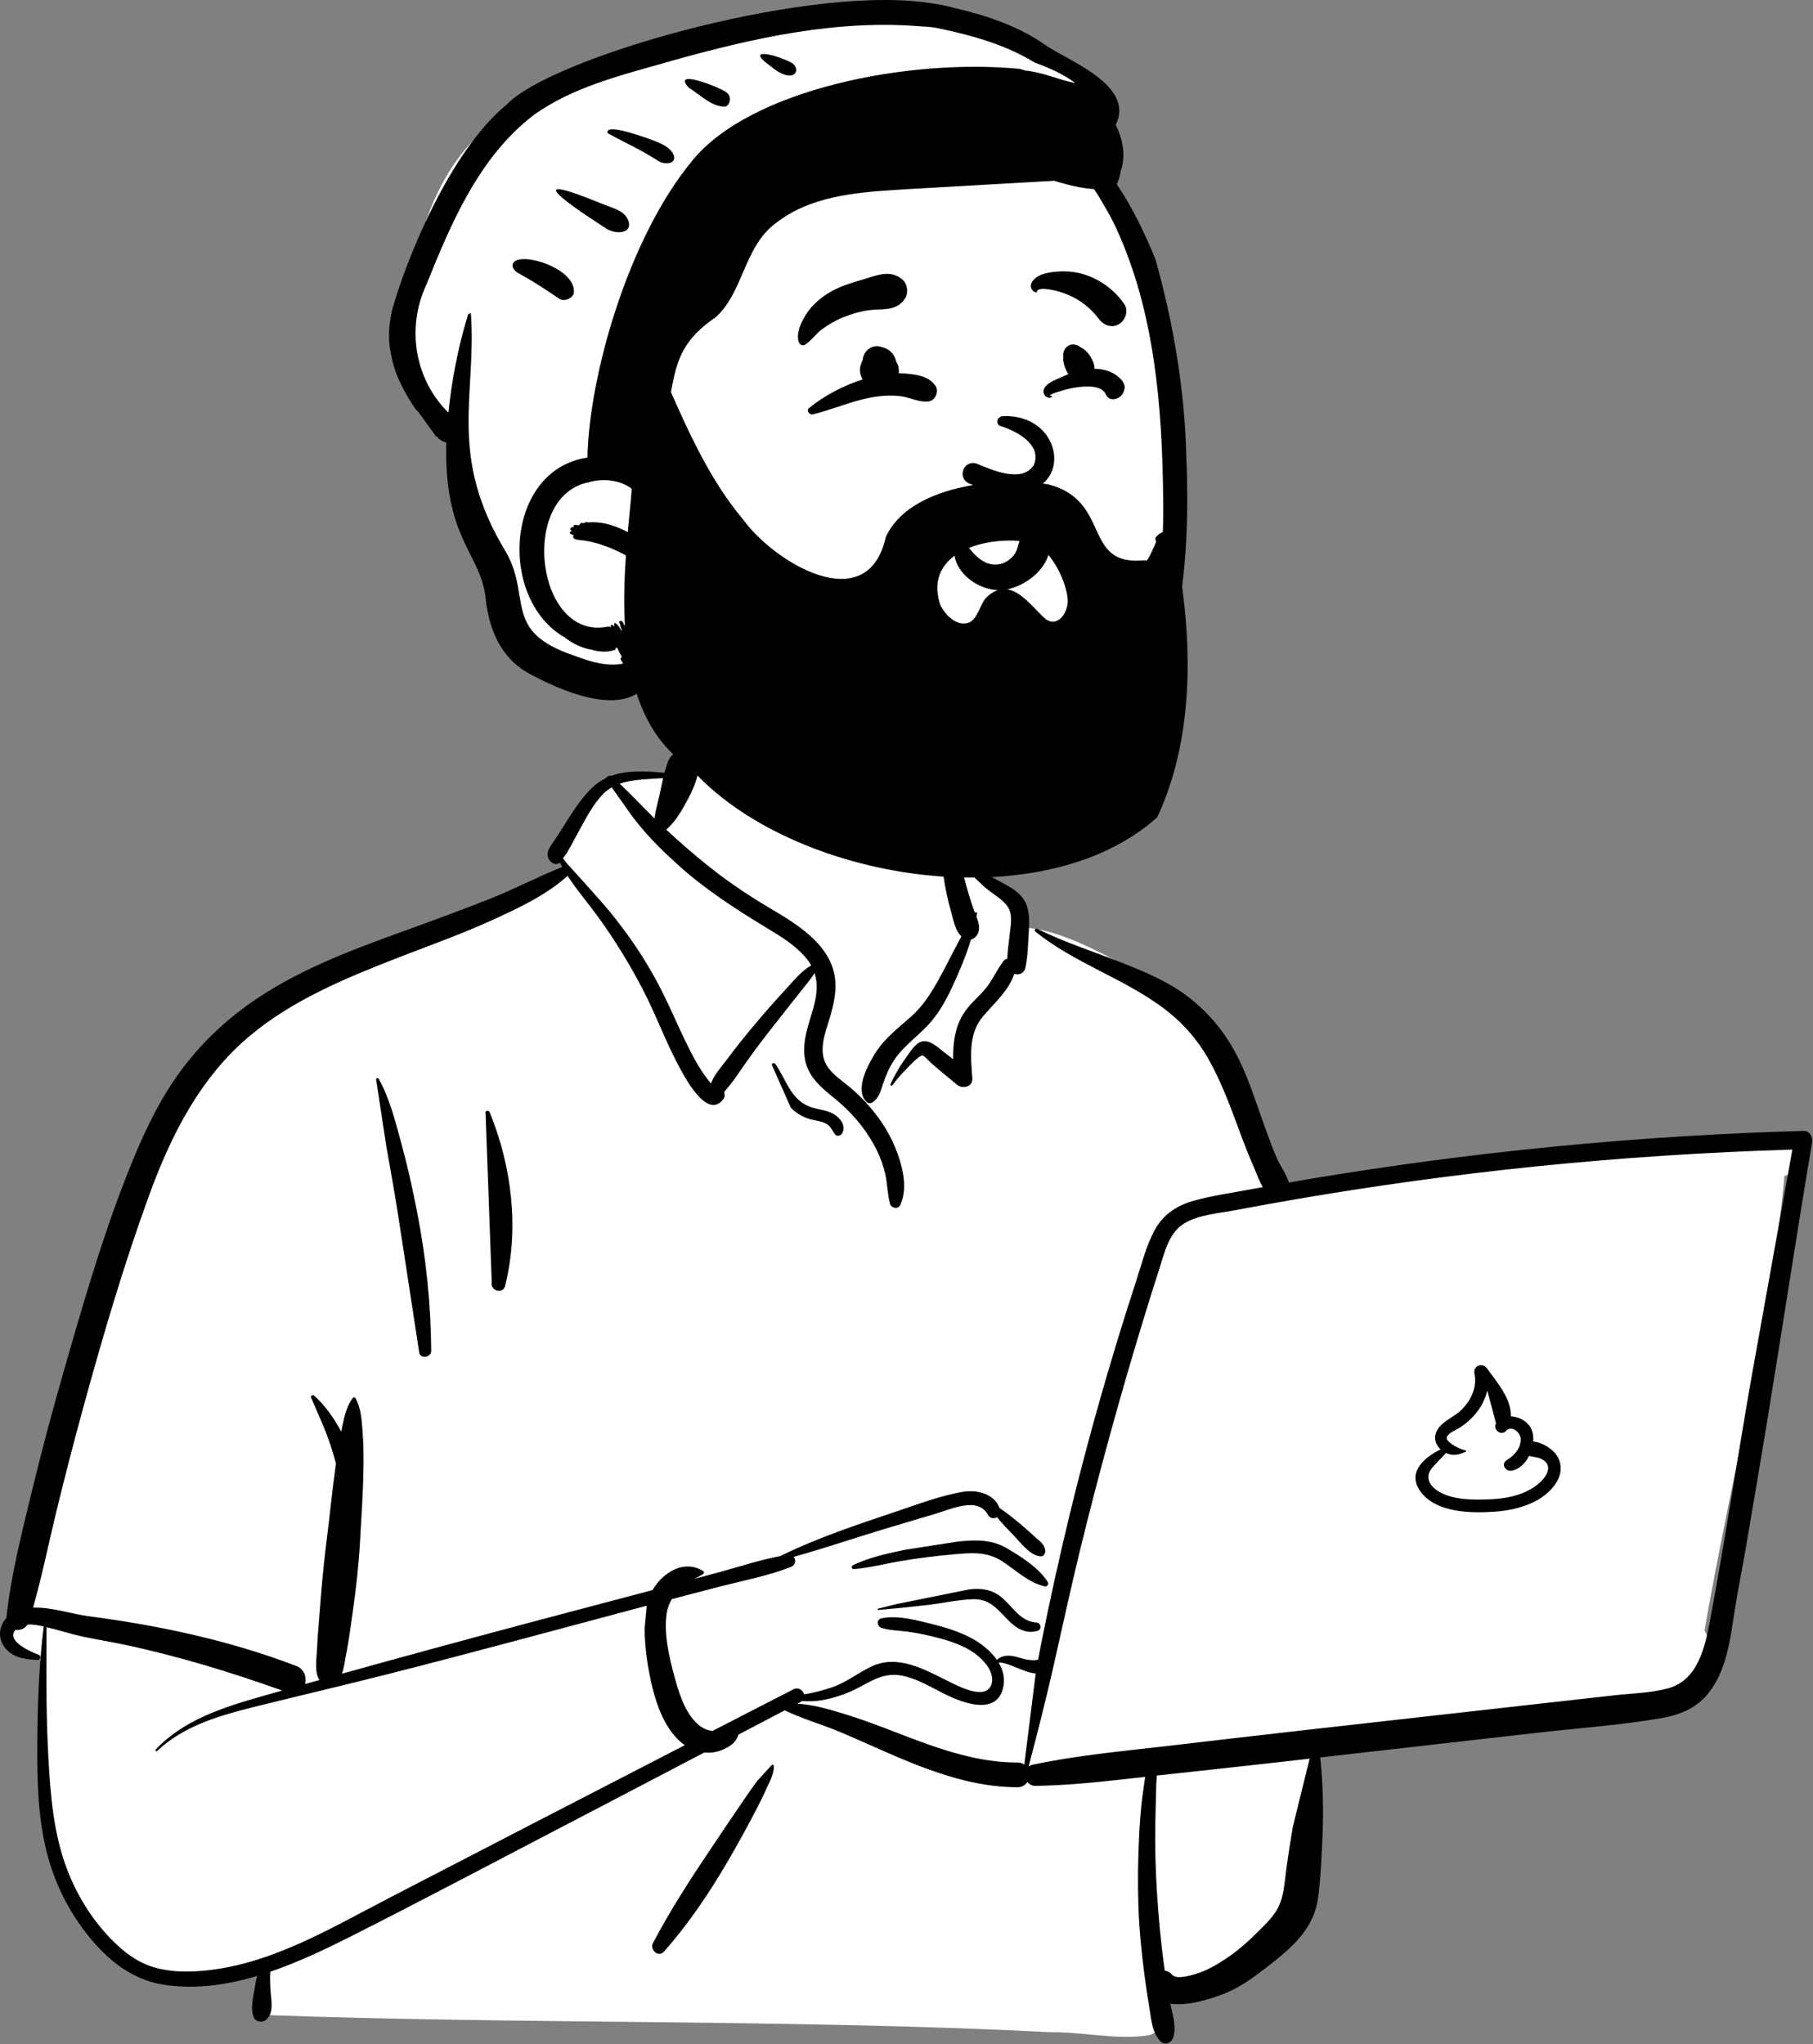 <svg width="1002" height="1130" viewBox="0 0 1002 1130" fill="none" xmlns="http://www.w3.org/2000/svg">
<rect x="0" y="0" width="1002" height="1130" fill="#808080" stroke="none"/>
<path fill-rule="evenodd" clip-rule="evenodd" d="M977.081 629.472C962.802 630.874 948.523 632.274 934.243 633.676C865.855 638.901 797.494 649.813 729.63 656.362C727.94 653.612 724.633 654.065 722.625 655.976C715.853 655.383 708.263 650.207 702.129 655.591C701.93 655.563 701.73 655.53 701.529 655.511C690.607 634.548 683.058 612.189 675.73 589.8C671.054 576.035 664.761 562.71 653.133 553.468C633.289 539.693 587.822 511.76 564.52 512.934C564.134 508.762 562.189 504.462 558.995 501.684C566.034 489.685 537.892 481.856 535.907 483.247C537.179 443.159 518.322 408.345 476.742 400.362C439.492 392.6 386.509 391.296 366.475 430.225C364.273 429.977 341.762 429.86 339.584 430.104C336.197 425.815 299.008 466.457 314.25 480.606C177.978 540.888 100.493 533.695 62.775 703.164C57.676 719.084 57.304 736.505 51.92 752.07C32.764 796.801 17.226 844.432 13.359 893.104C4.019 895.497 2.945 911.964 13.763 914.346C17.895 915.257 21.351 916.501 24.364 918.86C22.009 958.746 31.655 1049.86 37.733 1049.58C50.127 1089.02 105.409 1100.15 144.546 1086.29C137.799 1098.99 144.546 1106.97 144.546 1113.75C285.373 1119.08 439.353 1116.01 580.141 1123.32C598.15 1123.06 617.092 1127.74 634.855 1125.05C645.688 1122.45 645.706 1105.42 634.718 1103.31L682.731 1092.88C681.658 1092.48 702.522 1078.6 718.291 1052.67C732.969 1023.66 722.979 988.637 729.63 957.081C781.574 952.833 834.377 951.017 885.753 942.22C892.758 963.179 923.082 938.113 932.721 928.03C932.709 928.014 932.697 927.999 932.685 927.983C937.349 926.707 941.09 922.335 941.215 917.159C944.486 912.485 945.173 905.897 942.036 901.38C956.415 818.412 978.335 733.7 986.258 649.952C989.058 649.332 991.696 648.104 993.932 646.212L993.751 646.031C997.54 641.807 998.277 634.516 991.96 630.927C986.865 628.029 982.611 628.928 977.081 629.472Z" fill="white"/>
<path fill-rule="evenodd" clip-rule="evenodd" d="M369.072 421.184C373.315 410.521 387.658 414.666 386.059 425.868C385.102 432.578 381.427 439.665 378.126 445.546C375.438 450.333 372.372 455.005 368.215 458.593C375.615 465.497 383.296 472.149 391.172 478.465C399.766 485.356 408.803 491.708 418.144 497.546C426.335 502.666 434.896 507.202 442.617 513.044C449.796 518.475 456.336 525.007 459.664 533.534C463.209 542.614 461.668 551.992 459.058 561.066L458.758 562.092C456.091 571.082 451.474 581.919 457.876 590.389C461.135 594.701 465.873 597.755 469.964 601.202C473.6 604.266 477.013 607.598 480.143 611.177C486.968 618.979 492.519 627.758 496.022 637.54L496.335 638.429C499.338 647.088 501.532 657.696 497.475 666.198C496.311 668.635 492.557 667.843 491.905 665.47C490.431 660.094 490.508 654.464 489.272 649.012C487.986 643.342 485.846 637.96 483.051 632.868C477.643 623.017 470.319 614.603 461.666 607.489L459.076 605.383C452.326 599.843 446.124 593.966 444.754 584.798C443.288 574.989 447.218 565.645 449.745 556.361C451.506 549.891 452.081 543.689 450.178 537.842C447.853 541.637 444.681 545.239 442.172 548.452C437.175 554.853 432.131 561.215 427.1 567.589C421.942 574.125 416.911 580.764 412.12 587.575C409.977 590.622 407.857 593.687 405.744 596.755C404.155 599.061 401.939 601.365 400.207 603.717C400.628 604.975 400.596 606.425 399.833 607.455C390.648 619.865 377.581 593.971 374.173 587.429C367.233 574.106 362.068 559.952 355.105 546.632C347.89 532.824 339.674 519.384 330.517 506.778C324.978 499.153 318.77 491.991 313.703 484.124C301.766 494.948 286.058 502.204 271.63 508.784C255.777 516.013 239.308 521.918 223.055 528.188L218.254 530.053C190.249 540.983 161.56 552.99 138.283 572.403C110.93 595.216 94.748 627.012 82.701 659.938C68.833 697.843 57.36 736.771 46.665 775.674C41.192 795.579 35.999 815.574 31.117 835.633C26.815 853.305 23.249 871.153 18.269 888.643C28.369 888.286 39.888 892.196 48.511 893.325C87.81 898.469 126.58 906.669 163.683 920.866C168.266 922.62 169.592 927.197 168.594 930.907C171.237 930.161 173.878 929.405 176.521 928.663C173.625 924.226 175.007 916.294 175.235 911.376L175.249 911.038C175.483 904.485 176.194 897.925 176.655 891.384C177.533 878.915 178.675 866.537 180.195 854.14L180.583 851.04C182.305 837.552 183.578 823.985 185.457 810.52L185.679 808.979C184.778 805.534 183.729 802.131 182.628 798.743C179.694 789.718 175.553 781.223 171.924 772.482C171.496 771.453 172.962 770.862 173.647 771.479C179.793 777.008 184.675 784.022 188.597 791.358C188.665 791.012 188.725 790.665 188.796 790.319L189.243 788.116C190.347 782.744 191.689 777.092 194.985 772.735C195.336 772.272 196.03 772.175 196.362 772.735C199.516 778.072 199.869 784.831 200.354 790.904C200.903 797.774 200.972 804.731 200.875 811.62C200.686 825.083 199.737 838.584 198.981 852.025C198.239 865.233 196.783 878.274 194.906 891.352L194.549 893.805C193.631 900.03 192.88 906.333 191.67 912.515L191.328 914.198C190.681 917.264 190.283 921.587 188.995 925.178C222.133 915.935 255.322 906.903 288.574 898.03C312.607 891.616 336.665 885.298 360.713 878.94C361.982 876.653 363.562 874.517 365.534 872.608C372.031 866.316 380.641 863.509 388.538 868.352C389.18 868.747 389.234 869.753 388.538 870.134C387.025 870.961 385.509 871.809 384.02 872.693L398.46 868.782C409.253 865.857 420.175 862.202 431.222 860.163C451.569 850.122 473.453 842.854 494.887 835.671L497.413 834.817C508.387 831.075 519.739 826.886 531.078 824.812C539.379 823.294 549.123 825.126 552.461 833.63C556.687 836.415 560.663 839.688 564.5 842.907C567.274 845.233 569.933 847.706 572.637 850.114L573.135 850.552C575.346 852.47 577.097 853.754 577.64 856.807C577.92 858.384 576.918 860.516 574.973 860.307C569.022 859.67 564.183 852.772 560.147 848.653C557.029 845.469 553.886 842.177 551.04 838.678C549.381 839.581 547.107 839.419 546.051 837.419C540.575 827.05 525.574 834.235 517.274 836.694L505.384 840.213C499.439 841.975 493.497 843.746 487.565 845.548C471.261 850.499 455.037 856.04 438.585 860.587C440.057 862.205 439.854 865.083 437.058 866.178C424.18 871.231 410.052 873.844 396.673 877.311C388.226 879.502 379.784 881.706 371.345 883.923C369.898 886.267 368.857 888.919 368.419 892.006C366.808 903.357 369.914 916.453 372.94 927.431L373.396 929.069C375.883 937.895 379.542 948.715 387.157 954.288C389.016 955.647 391.383 956.593 393.769 956.807C408.676 949.134 423.582 941.462 438.497 933.804C441.26 932.385 443.813 934.306 444.433 936.59C449.692 935.727 454.939 934.367 459.718 932.745C467.748 930.018 474.018 924.817 481.546 921.22C496.112 914.262 510.987 922.809 524.028 929.307L527.034 930.784C532.882 933.622 545.05 939.073 547.856 931.312C550.57 923.804 541.989 915.78 536.447 912.401C529.841 908.372 522.149 906.216 514.683 904.42C510.42 903.394 506.105 902.557 501.764 901.946C496.84 901.253 491.754 901.357 487.013 899.76C484.657 898.968 484.295 895.226 487.013 894.608C494.311 892.947 503.021 894.759 510.637 896.61L514.618 897.591C522.291 899.474 530.038 901.837 537.027 905.593C542.109 908.325 547.473 912.475 550.977 917.555C554.02 914.728 557.807 914.824 561.752 915.872L563.893 916.468C567.429 917.447 570.295 918.122 573.736 917.443C574.196 914.94 574.662 912.436 575.161 909.932C580.064 885.318 585.441 860.798 591.374 836.409C601.608 794.341 613.45 752.735 626.8 711.556L628.14 707.439C631.219 698.02 633.697 687.758 638.661 679.105C643.356 670.923 650.878 666.21 659.815 663.714C669.957 660.882 680.614 659.4 690.96 657.487C693.268 657.061 695.582 656.656 697.892 656.237C695.94 652.712 694.483 648.711 693.17 645.641L692.94 645.109C690.12 638.68 687.587 632.136 685.141 625.556L683.312 620.61C678.895 608.699 674.336 596.984 668.127 585.844C661.591 574.12 652.92 564.535 642.111 556.602C620.073 540.426 593.51 532.175 572.135 514.888C571.259 514.18 572.382 512.969 573.271 513.417C587.704 520.669 603.285 525.6 618.297 531.504L621.258 532.672C633.124 537.376 645.174 542.497 655.444 550.112C666.894 558.604 675.912 569.15 682.69 581.691C689.37 594.053 693.643 607.89 698.356 621.094L699.616 624.612C701.517 629.888 703.481 635.148 705.731 640.282C707.517 644.358 710.85 649.011 712.365 653.667C716.51 652.948 720.654 652.227 724.803 651.534C814.67 636.53 905.541 627.714 996.614 625.135C1000.18 625.034 1002.02 628.434 1001.49 631.542C992.755 683.223 984.988 735.081 976.466 786.801C972.746 809.374 968.952 831.93 965.069 854.475C963.102 865.897 960.828 877.275 958.965 888.714C957.461 897.952 956.369 907.262 953.787 916.286C951.471 924.377 947.917 932.179 942.08 938.352C935.788 945.006 927.006 948.227 918.166 949.749C895.725 953.611 872.707 955.188 850.084 957.761L729.637 971.464C731.397 987.463 731.528 1003.21 730.721 1019.4L730.261 1028.23C729.884 1035.34 729.435 1042.46 728.414 1049.49C727.134 1058.31 723.098 1065.78 717.153 1072.37C711.694 1078.43 705.062 1083.59 698.611 1088.54C691.915 1093.68 684.996 1098.64 677.123 1101.81L676.101 1102.22C669.194 1104.91 656.238 1109.09 646.797 1107.56C648.031 1113.75 650.419 1120.4 648.302 1126.51C647.32 1129.35 643.605 1130.77 641.329 1128.35C636.82 1123.56 636.468 1117.24 635.4 1110.99C634.289 1104.48 633.331 1097.95 632.48 1091.41C630.834 1078.76 629.553 1065.99 629.162 1053.24C628.76 1040.13 628.915 1027.01 629.621 1013.93C629.984 1007.2 630.434 1000.49 631.287 993.809C631.651 990.961 632.023 988.111 632.448 985.27C632.603 984.234 632.775 983.203 632.96 982.174L622.149 983.394C605.572 985.244 588.988 986.915 572.294 987.175C570.317 987.205 568.796 986.305 567.802 984.994C566.743 986.719 564.899 987.953 562.258 987.943C538.945 987.856 517.235 980.233 496.031 971.249C485.343 966.719 474.821 961.815 464.117 957.324C454.126 953.132 443.445 950.141 433.695 945.419L408.075 958.857C407.887 959.518 407.646 960.143 407.39 960.666C405.722 964.071 402.433 965.918 399.074 967.309C395.85 968.647 392.511 969.063 389.258 968.725C369.828 978.907 350.393 989.079 330.945 999.228L311.493 1009.37C272.737 1029.55 234.134 1050.06 195.134 1069.76L192.263 1071.21C178.792 1077.96 164.327 1084.81 149.378 1089.92C149.112 1093.7 149.28 1097.38 149.597 1101.39L149.673 1102.26C150.119 1106.99 151.075 1112.92 147.278 1116.29C145.303 1118.04 141.775 1118.05 140.432 1115.41C137.995 1110.62 140.183 1103.07 140.955 1097.86C141.229 1096.01 141.563 1094.11 142.057 1092.26C124.919 1097.36 107.262 1099.84 89.822 1096.97C72.842 1094.18 59.691 1083.49 49.089 1070.4C37.9 1056.6 29.949 1040.51 25.683 1023.26C20.828 1003.63 20.511 983.358 20.625 963.253C20.746 941.844 21.538 920.329 24.142 899.064C21.289 898.393 18.125 897.813 15.242 898.013C13.814 900.298 11.044 901.26 8.541 900.963C3.098 906.966 16.904 913.101 21.316 914.637C22.848 915.171 22.684 917.659 20.917 917.584L19.804 917.531C12.986 917.168 5.943 916.004 1.935 909.669C-1.277 904.591 -0.312 898.575 3.517 894.434C6.046 870.522 12.092 847.237 17.719 823.911C23.241 801.016 29.382 778.268 35.891 755.635L38.809 745.505C49.057 710.016 59.769 674.241 73.906 640.163C80.965 623.147 89.097 606.444 100.12 591.607C110.395 577.776 122.526 565.941 136.47 555.833C162.465 536.987 192.967 525.6 222.937 514.751L224.279 514.266C239.81 508.648 255.303 502.963 270.657 496.876C284.236 491.493 297.245 484.668 310.76 479.204C310.321 478.407 309.897 477.601 309.489 476.786L309.239 476.996C309.196 477.03 309.152 477.063 309.107 477.094C307.748 478.036 305.747 477.573 304.627 476.516C301.464 473.532 302.535 470.22 304.646 467.125L304.921 466.731C307.503 463.114 309.806 459.29 312.189 455.542L313.681 453.198C317.681 446.937 321.884 440.633 327.218 435.458C329.688 433.06 332.392 431.266 335.257 429.929C335.012 429.411 337.16 428.352 337.769 428.885C346.846 425.563 357.289 426.259 367.185 427.175M723.809 972.126L711.189 973.561C697.305 975.141 683.415 976.668 669.524 978.181L639.352 981.46C639.275 983.18 639.066 984.862 639.028 986.161C638.831 992.858 638.684 999.558 638.545 1006.26C638.266 1019.69 638.572 1033.13 639.456 1046.53C640.313 1059.51 641.441 1072.5 643.195 1085.4L643.554 1087.98L643.762 1089.34C645.193 1089.47 646.599 1090.15 647.768 1091.55C650.32 1094.6 659.561 1091.64 663.17 1090.35C669.105 1088.24 674.694 1084.67 679.851 1081.09C684.887 1077.6 689.422 1073.53 693.78 1069.23L697.345 1065.71C700.892 1062.18 704.443 1058.43 706.616 1054C709.563 1047.98 709.944 1040.6 710.808 1034.06C711.872 1026 713.139 1017.95 714.478 1009.93M357.454 887.584L356.145 887.928C308.594 900.563 261.114 913.571 213.417 925.648C189.813 931.626 166.097 937.169 142.464 943.032L138.638 943.989C119.994 948.701 101.126 954.372 86.849 967.895C86.322 968.393 85.557 967.628 86.053 967.099C101.44 950.719 123.324 943.785 144.336 937.774C148.22 936.663 152.109 935.578 155.994 934.473C127.418 924.286 98.391 915.423 68.694 909.102C61.047 907.474 53.311 906.279 45.67 904.645C40.341 903.505 35.137 901.857 29.864 900.489L25.717 899.446L25.662 912.554C25.593 931.119 25.626 949.669 26.573 968.231L26.752 971.67C27.857 992.327 29.582 1013.41 36.913 1032.89C42.87 1048.72 52.365 1063.63 64.782 1075.16C71.065 1080.99 77.82 1085.53 86.17 1087.78C93.923 1089.86 102.046 1090.1 110.016 1089.55C148.245 1086.88 182.275 1066.11 215.483 1048.92C269.8 1020.79 324.123 992.685 378.495 964.67C377.025 963.665 375.641 962.507 374.382 961.206C367.091 953.676 363.245 943.368 360.719 933.385C358.03 922.759 356.422 911.37 356.235 900.4M426.637 975.526C427.117 975.268 427.673 975.591 427.695 976.133C427.863 980.286 425.568 984.382 423.853 988.123L423.672 988.522C421.589 993.156 419.308 997.728 416.949 1002.23C412.234 1011.22 407.334 1020.11 402.22 1028.88C391.936 1046.52 380.508 1063.42 367 1078.78C363.949 1082.25 358.931 1077.8 360.889 1074.07C370.329 1056.06 381.334 1039.05 392.662 1022.2C398.333 1013.76 404 1005.31 409.727 996.905C412.116 993.399 414.536 989.906 417.021 986.466L418.52 984.408M990.592 635.45C942.875 636.891 895.214 640.003 847.724 644.88C803.558 649.415 759.554 655.452 715.798 662.978C706.659 664.55 697.531 666.186 688.414 667.887L682.946 668.915C673.828 670.643 662.689 671.356 654.571 676.227C646.012 681.362 643.699 692.094 640.851 700.944C637.503 711.352 634.24 721.79 631.065 732.253C618.457 773.796 606.94 815.699 596.666 857.879C591.566 878.816 587.041 899.87 582.273 920.883C578.037 939.553 573.363 958.012 568.48 976.495C569.082 976.027 569.82 975.671 570.711 975.481C594.959 970.322 619.71 968.08 644.321 965.23L646.702 964.952C672.161 961.958 697.62 958.986 723.094 956.122L891.753 937.155C901.7 936.037 912.356 935.885 922.036 933.216C938.494 928.676 942.351 910.276 945.112 895.623L945.196 895.18C953.521 850.907 960.148 806.249 967.912 761.864M572.405 925.029C565.857 924.597 556.895 918.6 551.927 919.03C554.535 923.406 555.712 928.397 554.209 933.727C550.026 948.559 531.109 940.885 521.997 936.354C514.526 932.637 507.312 928.089 499.041 926.348C489.671 924.378 483.323 928.104 475.407 932.399C468.905 935.926 461.824 938.459 454.542 939.77C450.67 940.468 446.992 940.542 443.321 940.27C443.1 940.45 442.851 940.617 442.567 940.766L440.625 941.785C449.406 942.187 458.35 944.897 466.522 947.378C474.99 949.948 483.303 953.046 491.572 956.214L499.706 959.341C519.772 967.024 540.542 974.321 562.258 974.257C563.819 974.253 565.098 974.685 566.105 975.39M535.769 878.555C542.238 877.764 548.209 878.612 553.378 882.823C559.612 887.901 563.8 896.323 572.762 896.876C575.375 897.037 575.982 900.711 573.385 901.479C566.714 903.454 561.313 899.845 556.768 895.159L553.712 891.966C549.221 887.316 545.078 883.72 537.457 883.998C529.295 884.296 521.119 886.182 513.01 887.141C503.824 888.227 494.64 889.153 485.425 889.952C484.997 889.989 484.924 889.315 485.325 889.216L495.646 886.647M529.525 852.109L530.592 852.002C539.985 851.09 548.576 851.055 556.966 856.108L558.575 857.081C566.139 861.678 574.372 867.094 579.102 874.538C579.876 875.757 578.597 877.19 577.302 876.88C568.211 874.698 561.565 868.028 553.92 863.036C545.34 857.434 536.477 858.358 526.694 859.228C517.222 860.071 507.755 861.229 498.376 862.808C489.563 864.29 480.722 866.63 471.82 867.376L471.822 867.358C470.805 867.356 470.225 865.829 471.262 865.311C480.296 860.8 490.759 858.665 500.586 856.604M814.89 759.264C813.982 754.921 819.323 752.907 821.799 756.352L822.326 757.079C827.675 764.407 835.411 773.603 835.018 782.923C839.72 783.026 844.595 785.883 846.427 790.126C847.274 792.089 847.561 794.415 847.374 796.823C851.648 797.155 856.309 799.961 858.922 802.693C863.253 807.222 863.594 813.622 860.487 818.914C853.713 830.45 838.914 834.646 826.421 835.583L825.976 835.615C813.072 836.507 794.478 836.266 785.63 825.195C777.095 814.516 786.528 805.87 796.201 801.175C793.683 798.876 792.378 795.579 793.604 792.102C795.757 785.991 803.359 783.63 807.654 779.382C812.889 774.202 816.349 767.097 814.97 759.669M821.982 768.655C820.559 774.839 817.062 780.495 812.193 784.977C810.331 786.691 808.294 788.217 806.13 789.528L805.87 789.679C803.95 790.757 799.229 792.777 799.593 795.196C799.967 797.682 807.657 801.573 809.753 801.575C810.23 801.575 810.5 802.32 810.013 802.536C806.214 804.214 802.897 804.933 799.182 803.16C796.7 805.694 794.289 808.316 791.901 810.915C787.678 815.514 789.122 820.37 794.112 823.794C802.13 829.296 814.319 829.162 823.674 828.762C833.09 828.36 843.155 826.26 850.51 819.988L850.83 819.709C854.827 816.154 858.478 810.13 852.357 806.706C849.96 805.365 847.37 805.444 845.094 804.792C842.964 808.967 839.508 812.311 835.292 812.956C831.885 813.477 829.539 809.195 832.638 807.146L833.334 806.714C837.226 804.23 840.548 800.404 840.46 795.421C840.399 791.962 835.569 787.594 832.423 790.844L832.279 790.999C829.645 793.967 825.008 790.227 826.739 786.938L826.823 786.789M207.862 596.676C207.85 595.933 208.895 595.655 209.26 596.298C215.372 607.051 218.568 620.232 221.824 632.079C225.234 644.489 227.987 657.025 230.46 669.653C235.469 695.224 238.137 720.648 238.319 746.71C238.343 750.431 232.282 751.421 231.689 747.608C227.752 722.257 223.98 696.88 220.013 671.536C218.017 658.789 215.694 646.091 213.471 633.382M268.371 615.405C267.921 613.922 270.078 613.426 270.63 614.782C282.896 644.891 287.051 679.013 279.176 710.778C277.971 715.637 270.854 713.532 271.763 708.734M426.588 588.651C426.526 587.541 427.967 587.366 428.51 588.13C434.322 596.319 436.733 607.286 446.93 611.518C452.021 613.631 457.75 613.263 462.248 616.832C465.255 619.219 467.561 622.987 465.304 626.602C464.576 627.77 462.538 628.355 461.55 627.086C460.108 625.237 459.345 623.023 457.386 621.637C454.623 619.682 450.897 619.561 447.729 618.642C443.631 617.454 440.019 615.375 437.061 612.286M523.686 452.067C524.285 451.762 524.86 451.957 525.243 452.475C525.79 453.213 525.723 453.931 525.053 454.437C525.948 456.266 527.005 460.848 527.156 461.515C527.768 464.219 528.419 466.907 529.1 469.593C530.474 475.01 531.678 480.469 533.053 485.888C534.511 491.632 536.248 497.315 538.181 502.916C538.306 503.279 538.443 503.649 538.587 504.025L538.807 504.592L538.861 504.506C539.254 503.885 540.072 504.319 539.975 504.975C539.885 505.573 539.764 506.168 539.662 506.766L539.865 507.302C541.129 510.705 541.995 514.289 539.675 517.292C538.807 518.415 537.852 519.08 536.662 519.278C534.754 525.568 532.36 531.741 529.797 537.669L529.046 539.401C525.276 548.051 521.255 556.587 515.252 563.951C508.698 571.991 499.683 577.481 493.974 586.291C491.318 590.389 489.47 594.698 487.97 599.326L487.406 601.083C486.341 604.357 485.113 607.529 482.042 609.449C481.062 610.061 479.594 609.866 478.804 609.031C472.507 602.37 479.099 589.932 482.896 583.483C488.174 574.515 495.813 568.778 503.462 562.012C511.707 554.719 516.966 544.963 522.053 535.352C525.169 529.464 528.177 523.449 531.344 517.535C528.035 514.611 526.976 508.802 525.855 504.764L525.753 504.402C523.9 497.936 522.428 491.302 521.498 484.639C520.603 478.233 520.23 471.918 520.467 465.476L520.535 463.835M535.988 482.559C535.257 481.557 536.467 480.422 537.47 480.631C543.569 481.892 549.531 485.583 555.004 488.568L555.588 488.885C559.957 491.241 564.353 494.127 566.647 498.704C569.142 503.679 568.937 509.408 568.597 514.814L568.564 515.32C568.147 521.803 568.08 528.539 566.708 534.905C566.006 538.163 563.055 539.081 560.532 538.311C557.53 547.79 549.097 554.774 542.937 562.254C535.083 571.79 536.561 584.665 537.382 596.15C537.714 600.8 531.93 602.122 528.951 599.641L522.086 593.939C520.943 592.987 519.801 592.034 518.662 591.076C517.687 590.256 516.721 589.429 515.762 588.591L514.33 587.327C513.695 586.759 510.894 583.63 510.075 583.5C508.092 583.185 503.379 588.413 501.766 590.053L501.561 590.257C498.525 593.234 495.782 596.437 493.227 599.834C492.757 600.458 491.838 599.94 492.174 599.219C494.464 594.315 497.126 589.626 500.287 585.238L500.925 584.364C503.028 581.53 505.851 576.526 509.563 575.689C514.096 574.668 518.622 579.213 521.92 581.736L522.128 581.894C523.697 583.071 525.248 584.269 526.796 585.475C526.634 576.924 527.714 568.284 532.129 560.915C535.242 555.718 539.906 551.869 543.897 547.403C548.34 542.43 550.66 536.318 554.682 531.139C555.2 530.473 555.914 530.114 556.687 530C556.842 525.837 557.455 521.632 557.929 517.513L558.066 516.28C558.545 511.805 559.677 506.339 557.486 502.148C555.417 498.19 550.668 495.396 547.152 492.71L544.28 490.483M338.074 435.241C336.238 436.303 334.522 437.624 332.965 439.275C328.064 444.474 324.56 450.944 321.15 457.168C319.314 460.52 317.544 463.909 315.693 467.253C314.888 468.708 314.06 470.147 313.223 471.584C312.836 472.246 311.686 473.562 311.116 474.373C311.749 475.26 312.404 476.134 313.072 476.999C313.327 477.328 330.908 496.48 337.036 503.975C346.42 515.456 354.808 527.583 361.979 540.563C369.001 553.274 374.347 566.732 380.852 579.689C384.108 586.176 387.744 592.617 392.379 598.231C392.558 598.45 392.747 598.657 392.93 598.873C394.699 594.094 399.231 588.977 401.458 586.039L401.666 585.762C406.715 578.956 412.047 572.355 417.495 565.866C422.471 559.941 427.573 554.143 432.799 548.442L434.765 546.308C438.406 542.375 443.031 536.49 448.361 533.68C447.79 532.662 447.129 531.655 446.369 530.661C441.375 524.135 434.315 519.399 427.35 515.126L422.832 512.378C405.804 502.001 389.042 491.144 374.259 477.661C366.438 470.527 358.725 463.054 352.151 454.733L349.826 451.791M366.486 430.104C358.512 430.773 349.901 430.614 342.532 433.212C349.083 439.405 355.31 446.092 361.707 452.389C362.276 448.13 363.44 443.923 364.426 439.77" fill="black"/>
<path fill-rule="evenodd" clip-rule="evenodd" d="M474.801 7.707C519.573 7.707 573.291 29.412 577.858 29.846L577.981 29.852C580.384 29.852 589.773 37.005 606.149 51.312L588.412 85.906L589.848 87.276C596.716 93.862 602.58 99.864 607.208 104.596C645 143.23 651.792 294.92 642.886 347.819C633.98 400.718 617.484 452.481 540.685 452.481C463.887 452.481 378.447 406.304 365.285 391.923C356.511 382.337 346.655 377.744 335.718 378.145C335.268 377.577 334.822 377.012 334.38 376.448L332.771 376.22C317.634 374.028 306.788 371.077 300.233 367.369C287.43 360.125 273.358 322.046 273.358 313.658C273.358 305.353 252.345 244.941 251.924 238.548L251.918 238.371C251.918 233.026 224.467 208.459 224.467 200.657C224.467 192.854 218.934 193.328 224.467 165.834L226.075 157.757C231.963 128.485 243.488 80.013 287.43 58.951C335.718 35.806 429.578 7.707 474.801 7.707Z" fill="white"/>
<path fill-rule="evenodd" clip-rule="evenodd" d="M279.976 57.864C304.059 32.302 440.78 -7.236 509.952 1.145L512.027 1.413C517.547 2.113 522.987 3.173 528.356 4.613C545.71 8.666 563.636 14.803 577.975 25.055C589.946 33.441 627.709 47.136 616.579 69.073C620.706 76.892 622.246 86.552 619.457 94.254C619.106 96.913 618.286 99.364 617.237 101.903C626.054 114.914 633.035 129.628 638.686 143.623C648.561 178.844 654.706 215.498 655.606 251.433C658.6 319.705 651.114 401.256 591.652 445.404C555.731 473.379 499.463 474.319 459.096 439.633C456.805 436.922 446.032 429.606 449.627 428.323C450.697 429.453 451.797 430.553 452.917 431.633C452.866 431.513 452.856 431.393 452.877 431.263L451.823 430.309C449.84 428.474 447.27 425.813 450.197 426.333C450.326 426.483 450.467 426.613 450.606 426.763C451.226 427.135 451.694 427.458 452.059 427.742L452.246 427.892L452.188 427.832C450.502 426.034 449.491 424.2 452.012 425.371L452.346 425.533C453.467 426.713 454.606 427.843 455.766 428.943C455.747 428.813 455.766 428.683 455.837 428.543L454.755 427.499C453.7 426.464 453.861 426.46 454.377 425.623C452.133 422.478 456.322 424.346 456.616 425.573C459.237 424.953 461.538 429.873 463.226 430.473C537.225 487.363 644.612 436.884 642.873 278.359L642.846 275.258C642.338 224.568 638.072 172.469 617.106 126.583C615.067 122.163 612.786 117.863 610.277 113.703C608.547 110.583 606.697 107.543 604.707 104.583C599.136 104.133 593.636 103.113 588.217 101.533C586.356 101.063 584.516 100.543 582.677 99.933C555.797 101.399 529.516 102.994 502.561 104.506L494.141 105.031C471.307 106.499 447.692 108.85 429.266 122.973C411.186 135.831 411.104 161.186 395.627 175.303C373.557 190.282 373.396 203.789 369.146 225.863C369.461 242.503 380.999 266.68 359.826 273.683C363.398 278.776 358.419 276.329 358.027 274.543C357.987 274.553 357.947 274.563 357.917 274.563C361.1 280.48 356.421 276.754 356.007 274.853C355.757 274.783 355.507 274.603 355.257 274.353C358.464 279.537 353.28 275.907 353.587 274.963C347.39 265.438 334.636 263.959 325.646 266.483C325.536 266.823 325.137 266.853 324.887 266.673C286.66 274.957 296.523 354.093 335.697 346.443C337.374 346.101 337.334 346.906 337.667 346.983C336.762 344.607 339.313 345.574 339.286 346.073L339.441 346.066C339.564 346.055 339.514 346.042 339.606 346.073C338.731 341.214 343.655 348.254 343.266 348.543C343.417 348.453 343.587 348.403 343.737 348.383L343.567 347.922C342.75 345.745 342.82 346.65 342.826 345.403C342.212 343.862 342.167 344.536 342.311 343.532C344.469 341.86 345.106 346.932 345.826 347.303C344.592 345.583 345.573 344.178 346.737 345.112C355.56 363.67 366.957 381.107 381.686 394.843C383.297 396.113 384.927 397.363 386.616 398.543C392.881 404 402.491 407.509 408.356 412.343C408.356 412.423 408.317 412.523 408.257 412.623L408.391 412.745L408.527 412.873L410.567 413.853C411.167 414.363 411.707 414.933 412.186 415.563C412.697 416.153 413.146 416.803 413.527 417.493C413.717 418.333 413.297 418.683 412.497 418.323C412.146 418.203 411.797 418.063 411.447 417.933C411.467 417.963 411.476 417.983 411.497 418.003C411.612 418.177 412.388 419.978 411.493 419.685L411.387 419.643C410.896 419.463 410.407 419.263 409.927 419.073C410.497 419.783 411.016 420.553 411.476 421.203C411.967 421.713 412.266 422.313 412.387 422.993C412.366 423.373 412.157 423.533 411.777 423.483C411.197 423.293 410.627 423.093 410.056 422.883L410.218 423.193C410.622 423.987 411.195 425.318 410.177 424.873C409.306 424.603 408.467 424.293 407.627 423.953C407.556 424.093 407.417 424.143 407.137 424.013C404.467 423.063 401.887 421.903 399.417 420.533C397.247 418.953 395.056 417.403 392.877 415.833C390.826 414.603 388.846 413.233 386.957 411.693C374.311 403.525 363.24 393.149 354.457 381.593C339.768 394.314 310.399 382.161 292.232 372.203C276.163 363.303 269.847 346.847 268.214 329.105C264.819 305.219 245.299 297.043 246.657 244.633C246.627 244.643 246.596 244.643 246.556 244.643C245.846 244.433 245.157 244.153 244.507 243.793C243.837 243.473 243.207 243.093 242.616 242.633L241.886 241.623C241.507 241.413 241.167 241.193 240.907 240.973L240.772 241.147C240.345 241.662 240.632 240.887 240.657 240.733L239.389 239.009C236.382 234.904 233.083 230.297 230.396 226.613L230.311 226.763C230.25 226.876 230.218 226.958 230.247 226.993C223.852 217.805 217.838 206.707 216.167 195.963C214.194 187.687 214.965 179.159 216.686 171.493C224.065 144.648 248.237 83.9 279.976 57.864ZM453.524 429.116L453.123 428.76L453.475 429.201C453.66 429.429 453.849 429.634 454.157 429.843C454.137 429.773 454.137 429.703 454.146 429.623C453.942 429.468 453.733 429.297 453.524 429.116ZM509.646 14.633C462.738 10.601 416.601 20.934 371.839 33.444L368.751 34.331C343.299 41.593 316.386 48.129 294.877 63.673C264.826 86.691 249.308 123.306 235.766 157.113C223.941 182.231 229.986 210.554 247.806 228.093C249.66 210.664 252.821 193.745 257.761 176.962C258.792 174.34 258.012 173.481 260.234 173.139C263.59 218.367 247.061 251.783 279.771 305.385C293.964 330.677 277.534 349.183 317.614 362.492L318.699 362.907C327.049 366.058 336.167 368.545 344.346 366.783L343.613 365.592C342.866 364.364 342.639 363.768 343.726 363.243C343.697 363.183 343.657 363.123 343.616 363.053C342.737 361.393 341.887 359.713 341.076 358.013C340.747 358.123 340.417 358.203 340.076 358.293C340.297 358.703 340.326 359.113 339.707 359.253C337.503 360.009 335.24 360.312 332.924 360.171L332.427 360.133C329.81 359.973 328.161 359.496 326.686 359.053C326.197 358.973 325.707 358.893 325.226 358.793C320.481 357.741 315.458 355.065 312.207 352.413C275.149 331.365 278.979 259.716 324.657 252.943C325.594 207.831 347.051 131.723 382.661 88.737C414.849 49.196 502.723 32.057 563.859 38.1C564.75 38.395 565.641 38.694 566.532 38.995C575.964 39.833 584.953 44.035 594.392 45.986C587.615 40.907 579.927 37.525 572.008 34.65C556.23 24.998 538.142 19.776 520.667 16.093C517.047 15.204 513.377 14.713 509.646 14.633ZM322.566 289.183C325.022 287.849 324.741 289.137 325.306 288.763C342.972 287.322 362.021 302.789 371.896 315.683C371.116 316.493 369.006 314.093 368.636 313.713C368.586 313.763 368.526 313.803 368.466 313.823L368.741 314.211C372.744 319.955 364.809 313.196 364.066 311.803C363.936 311.873 363.806 311.913 363.656 311.883C364.285 312.5 366.206 314.109 366.536 315.253L367.045 315.677C371.848 319.79 371.449 322.883 365.997 317.043C366.126 317.313 366.176 317.563 366.086 317.763L366.274 317.888C368.955 319.762 371.16 324.985 365.556 319.623C366.139 323.539 360.003 315.97 359.806 316.023C349.188 307.688 333.555 299.582 320.236 298.493L319.778 298.441C317.334 298.127 316.178 297.401 317.036 295.803C314.026 295.087 314.731 293.605 316.156 293.653C314.033 292.257 315.944 290.922 317.176 291.443C316.329 289.098 319.726 290.66 320.036 290.333C321.799 287.614 322.274 289.882 322.566 289.183ZM285.536 143.833C294.021 140.725 319.084 150.029 317.079 162.351C315.885 165.18 311.951 166.801 309.186 165.204L305.577 162.781C299.297 158.575 293.633 154.887 286.89 151.218C283.22 149.397 281.64 145.531 285.536 143.833ZM333.811 125.522L330.534 123.39C312.85 111.816 287.851 94.279 332.186 112.423C337.239 114.59 343.953 115.872 346.71 120.684C351.041 129.553 339.643 130.149 333.811 125.522ZM335.798 73.593C334.379 68.208 352.036 74.527 357.176 76.193L357.959 76.489C362.959 78.352 368.691 80.08 371.681 84.395C375.185 90.357 368.093 91.592 363.7 88.899C354.693 83.013 344.818 78.572 335.798 73.593ZM380.699 48.508C370.76 37.655 397.359 48.052 401.343 50.938L401.457 51.023C404.43 53.116 403.827 57.624 401.034 58.948C393.087 59.099 387.239 52.475 380.699 48.508ZM425.925 36.617C410.125 25.262 430.938 30.663 438.167 35.113C443.094 39.458 438.019 46.793 425.925 36.617Z" fill="black"/>
<path fill-rule="evenodd" clip-rule="evenodd" d="M564.534 296.337C567.965 290.283 578.203 291.267 579.768 298.328C582.943 312.642 565.874 325.86 552.91 326.19C540.027 326.517 525.572 315.552 527.437 301.702C527.898 298.276 532.474 298.692 534.034 300.84L534.639 301.664C538.876 307.356 544.467 313.248 552.331 311.86C555.59 311.286 558.55 309.25 560.52 306.629C562.896 303.466 562.635 299.689 564.534 296.337ZM482.615 191.616C484.361 191.135 486.123 191.321 487.67 191.979C491.124 192.612 494.009 195.492 495.023 198.78C495.103 199.065 495.192 199.346 495.291 199.624L495.445 200.039L495.031 198.985C495.222 200.023 496.067 201.114 496.371 202.156C496.745 203.437 496.836 204.892 496.71 206.302C497.808 206.313 498.906 206.35 500.002 206.445L501.061 206.54C506.984 207.091 513.486 208.1 516.998 213.218C518.97 216.094 517.119 221.272 513.496 221.826C507.919 222.679 503.115 219.593 497.557 218.975C492.303 218.39 486.805 218.725 481.619 219.674C470.912 221.632 461.073 225.972 450.639 228.695L449.219 229.055L449.221 229.048C447.433 229.48 445.403 226.994 447.172 225.54C455.531 218.673 466.233 213.108 476.776 209.719C475.24 207.276 474.765 204.058 475.815 201.435C475.977 200.892 476.179 200.363 476.392 199.836L476.836 198.752C476.879 198.241 476.977 197.736 477.119 197.241L477.142 197.09L477.155 197.099C477.94 194.548 479.99 192.34 482.615 191.616ZM589.26 192.011C591.546 189.724 594.758 190.062 597.144 191.862L597.461 192.11C599.71 193.109 601.571 195.292 602.793 197.315C604.062 199.416 604.905 201.556 604.938 203.869C610.472 203.887 615.773 205.547 619.836 210.015C621.148 211.457 622.044 213.681 621.322 215.636L620.892 216.799C619.527 220.491 613.394 222.617 611.309 218.275L611.213 218.063C608.998 212.907 600.495 213.448 595.976 213.975C592.826 214.344 589.715 215.127 586.673 216.004C585.601 216.313 584.539 216.649 583.478 216.991L582.417 217.335C581.851 217.518 578.903 219.119 580.737 218.74C581.23 218.638 581.601 219.356 581.098 219.597C578.912 220.642 576.58 218.561 576.726 216.213C576.979 212.137 583.451 209.903 586.565 208.497L586.752 208.412C587.946 207.86 589.197 207.331 590.488 206.84C589.762 205.76 589.162 204.56 588.663 203.272C588.191 202.056 587.876 200.874 587.703 199.581C587.533 198.949 587.533 198.317 587.703 197.684L587.729 197.503C587.641 197.085 587.599 196.653 587.605 196.218L587.587 196.049H587.605C587.666 194.526 588.271 193 589.26 192.011ZM552.732 235.416C561.515 238.13 576.005 245.523 571.428 256.934C565.037 267.414 548.088 259.712 539.875 256.326C532.496 253.882 528.654 264.223 535.789 267.34C594.748 290.665 594.531 229.106 554.87 230.01C550.503 230.109 550.366 234.514 552.732 235.416ZM474.727 155.149L476.225 154.712C484.01 152.457 491.957 148.563 498.869 154.639C501.583 157.025 502.142 161.983 500.2 164.959C495.776 171.74 489.215 170.704 482.07 171.282C476.63 171.722 471.271 173.32 466.193 175.317C462.043 176.95 458.194 179.249 454.56 181.813C450.99 184.334 448.551 188.275 444.889 190.544C443.547 191.376 441.997 190.52 441.515 189.171C439.807 184.386 442.693 178.425 445.135 174.348C448.116 169.374 452.644 165.306 457.513 162.228C462.845 158.856 468.74 156.91 474.727 155.149ZM588.164 150C601.323 149.996 613.985 157.315 621.345 168.044C623.846 171.689 622.013 177.089 618.423 179.188C614.396 181.544 610.09 179.847 607.436 176.472L607.278 176.267C603.057 170.646 597.616 166.219 591.166 163.337C588.019 161.93 584.539 160.789 581.135 160.21L580.035 160.021C578.493 159.763 576.705 159.516 575.31 159.758C574.563 159.856 573.877 160.103 573.245 160.479C573.549 161.143 572.764 161.943 572.039 161.545C568.769 159.749 569.17 156.545 571.871 154.055C575.692 150.532 583.229 150.001 588.164 150Z" fill="black"/>
<path fill-rule="evenodd" clip-rule="evenodd" d="M577.994 342.311C568.681 334.014 558.242 317.334 544.863 330.532C541.554 334.261 540.214 342.621 535.154 344.261C528.434 346.441 521.774 339.331 519.484 333.871C510.114 303.534 548.848 295.213 570.914 300.114C581.694 304.541 589.634 322.361 590.114 331.661C590.424 337.911 585.134 347.101 577.994 342.311ZM648.254 295.551C648.163 295.148 648.036 294.784 647.883 294.453C643.764 292.896 640.505 294.484 638.491 297.45C638.557 298.187 638.777 298.934 638.916 299.665C637.362 302.939 635.96 306.99 633.854 309.819C633.438 309.851 633.007 309.807 632.593 309.687C597.68 313.333 614.725 276.804 579.314 267.731C551.941 263.215 502.467 268.388 489.554 296.879C479.37 342.387 427.587 310.677 410.585 287.01C392.444 265.471 380.714 239.151 369.404 213.611C367.014 208.206 359.555 212.071 360.366 217.257C349.912 238.228 350.26 263.418 347.671 286.392C343.267 332.227 338.976 396.505 381.563 424.492C437.05 487.209 575.608 509.341 639.606 451.715C661.76 404.085 659.029 345.978 648.254 295.551Z" fill="black"/>
</svg>
